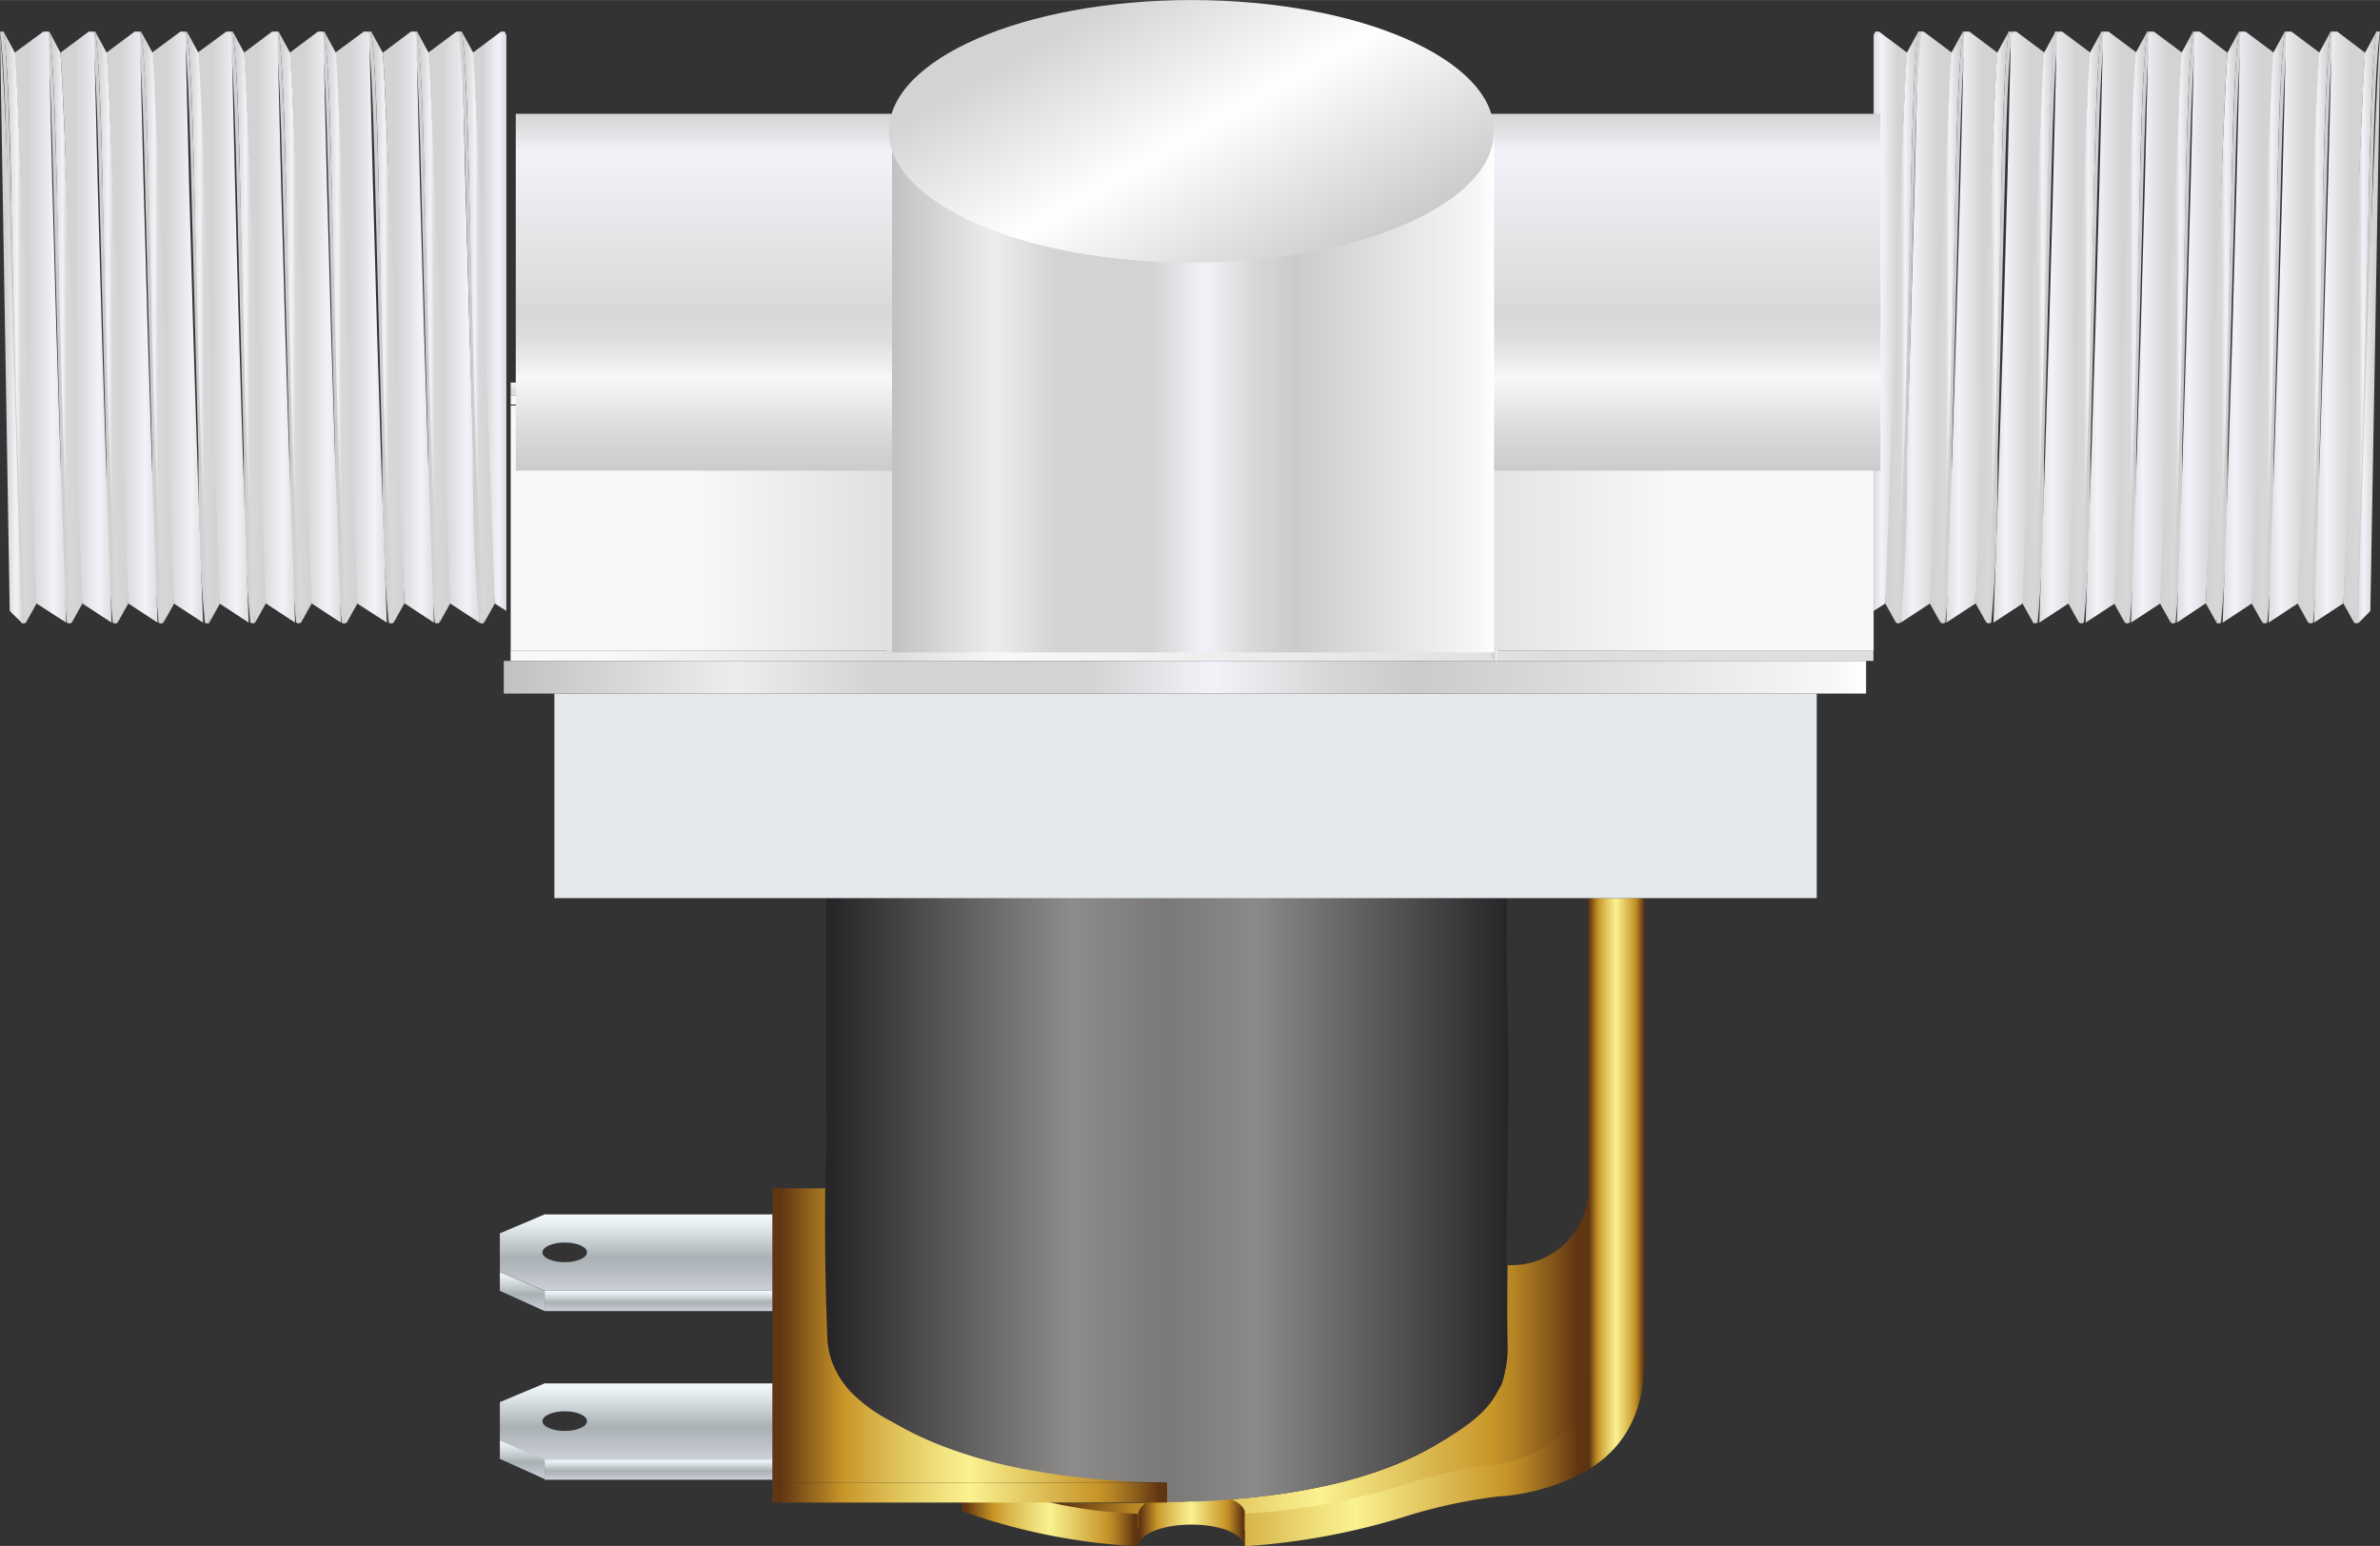 <?xml version="1.0" ?><svg height="50.44mm" viewBox="0 0 220.11 142.97" width="77.65mm" xmlns="http://www.w3.org/2000/svg" xmlns:xlink="http://www.w3.org/1999/xlink">
  <rect x="0" y="0" width="220.11" height="142.97" fill="#333333" stroke="none"/>
  <defs>
    <linearGradient gradientTransform="matrix(1, 0, 0, -1, -50.35, 87.76)" gradientUnits="userSpaceOnUse" id="linear-gradient" x1="132.32" x2="138.14" y1="43.88" y2="43.88">
      <stop offset="0" stop-color="#fff"/>
      <stop offset="0.02" stop-color="#f8f8f8"/>
      <stop offset="0.33" stop-color="#cccbcb"/>
      <stop offset="0.4" stop-color="#d9d8d8"/>
      <stop offset="0.48" stop-color="#f2f2f9"/>
      <stop offset="0.57" stop-color="#d3d3d3"/>
      <stop offset="0.73" stop-color="#d4d4d4"/>
      <stop offset="0.83" stop-color="#ededed"/>
      <stop offset="1" stop-color="#c2c1c1"/>
    </linearGradient>
    <linearGradient gradientTransform="matrix(-1, 0, 0, 1, 220.11, 0)" gradientUnits="userSpaceOnUse" id="linear-gradient-2" x1="137.67" x2="138.14" y1="52.23" y2="52.23">
      <stop offset="0" stop-color="#d3d3d3"/>
      <stop offset="0.21" stop-color="#f8f8f8"/>
      <stop offset="0.43" stop-color="#cccbcb"/>
      <stop offset="0.66" stop-color="#d9d8d8"/>
      <stop offset="0.81" stop-color="#d7d6d6"/>
      <stop offset="0.9" stop-color="#d4d4d4"/>
      <stop offset="1" stop-color="#c2c1c1"/>
    </linearGradient>
    <linearGradient gradientTransform="matrix(1, 0, 0, -1, 0.38, 121.31)" gradientUnits="userSpaceOnUse" id="linear-gradient-3" x1="46.85" x2="172.88" y1="60.66" y2="60.66">
      <stop offset="0.23" stop-color="#dedede"/>
      <stop offset="0.64" stop-color="#f8f8f8"/>
      <stop offset="0.72" stop-color="#ddd"/>
      <stop offset="0.73" stop-color="#dedede"/>
      <stop offset="0.93" stop-color="#f8f8f8"/>
    </linearGradient>
    <linearGradient data-name="Gold 29" gradientTransform="matrix(-1, 0, 0, 1, 220.11, 0)" gradientUnits="userSpaceOnUse" id="Gold_29" x1="73.25" x2="122.82" y1="125.86" y2="125.86">
      <stop offset="0.02" stop-color="#603512"/>
      <stop offset="0.07" stop-color="#86581a"/>
      <stop offset="0.14" stop-color="#b68525"/>
      <stop offset="0.18" stop-color="#c89629"/>
      <stop offset="0.5" stop-color="#faf290"/>
      <stop offset="0.57" stop-color="#f1e27e"/>
      <stop offset="0.72" stop-color="#dab84e"/>
      <stop offset="0.82" stop-color="#c89628"/>
      <stop offset="0.98" stop-color="#603512"/>
    </linearGradient>
    <linearGradient id="Gold_29-2" x1="114.87" x2="131.18" xlink:href="#Gold_29" y1="139.59" y2="139.59"/>
    <linearGradient gradientTransform="matrix(1, 0, 0, -1, -40.79, 247.03)" id="Gold_29-3" x1="112.22" x2="148.68" xlink:href="#Gold_29" y1="123.52" y2="123.52"/>
    <linearGradient id="Gold_29-4" x1="68" x2="73.25" xlink:href="#Gold_29" y1="109.49" y2="109.49"/>
    <linearGradient id="Gold_29-5" x1="73.25" x2="116.37" xlink:href="#Gold_29" y1="135.39" y2="135.39"/>
    <linearGradient id="Gold_29-6" x1="105" x2="114.87" xlink:href="#Gold_29" y1="140.48" y2="140.48"/>
    <linearGradient gradientTransform="matrix(-1, 0, 0, 1, 220.11, 0)" gradientUnits="userSpaceOnUse" id="linear-gradient-4" x1="80.62" x2="143.81" y1="110.89" y2="110.89">
      <stop offset="0" stop-color="#272527"/>
      <stop offset="0.37" stop-color="#8b8a8a"/>
      <stop offset="0.5" stop-color="#7a7978"/>
      <stop offset="0.64" stop-color="#8d8c8a"/>
      <stop offset="0.99" stop-color="#272527"/>
    </linearGradient>
    <linearGradient gradientTransform="matrix(1, 0, 0, -1, -40.74, 276.09)" id="Gold_29-7" x1="112.17" x2="148.68" xlink:href="#Gold_29" y1="138.04" y2="138.04"/>
    <linearGradient data-name="Silver 01" gradientTransform="matrix(1, 0, 0, -1, -98.32, 240.63)" gradientUnits="userSpaceOnUse" id="Silver_01" x1="159.22" x2="159.22" y1="121.25" y2="119.38">
      <stop offset="0" stop-color="#cbd1d6"/>
      <stop offset="0.2" stop-color="#bac0c5"/>
      <stop offset="0.43" stop-color="#aab1b5"/>
      <stop offset="0.52" stop-color="#b7bec2"/>
      <stop offset="0.84" stop-color="#e3eaed"/>
      <stop offset="1" stop-color="#f4fbfe"/>
    </linearGradient>
    <linearGradient gradientTransform="matrix(-1, 0, 0, 1, 220.11, 0)" id="Silver_01-2" x1="171.82" x2="171.82" xlink:href="#Silver_01" y1="121.25" y2="117.63"/>
    <linearGradient gradientTransform="matrix(-1, 0, 0, 1, 220.11, 0)" id="Silver_01-3" x1="171.82" x2="171.82" xlink:href="#Silver_01" y1="136.79" y2="133.17"/>
    <linearGradient gradientTransform="matrix(-1, 0, 0, 1, 220.11, 0)" id="Silver_01-4" x1="161.29" x2="161.29" xlink:href="#Silver_01" y1="119.38" y2="112.31"/>
    <linearGradient gradientTransform="matrix(1, 0, 0, -1, -98.32, 271.83)" id="Silver_01-5" x1="159.22" x2="159.22" xlink:href="#Silver_01" y1="136.85" y2="134.98"/>
    <linearGradient gradientTransform="matrix(-1, 0, 0, 1, 220.11, 0)" id="Silver_01-6" x1="161.29" x2="161.29" xlink:href="#Silver_01" y1="134.98" y2="127.92"/>
    <linearGradient gradientTransform="matrix(1, 0, 0, -1, -0.93, 125.27)" id="linear-gradient-5" x1="47.53" x2="173.52" xlink:href="#linear-gradient" y1="62.64" y2="62.64"/>
    <linearGradient id="linear-gradient-6" x1="81.61" x2="82.26" xlink:href="#linear-gradient-2" y1="52.23" y2="52.23"/>
    <linearGradient gradientTransform="matrix(-1, 0, 0, 1, 220.11, 0)" gradientUnits="userSpaceOnUse" id="linear-gradient-7" x1="152.72" x2="152.72" y1="54.32" y2="13.99">
      <stop offset="0.34" stop-color="#dedede"/>
      <stop offset="0.45" stop-color="#dcdcdc"/>
      <stop offset="0.47" stop-color="#f8f8f8"/>
      <stop offset="0.85" stop-color="#f8f8f8"/>
    </linearGradient>
    <linearGradient gradientTransform="matrix(-1, 0, 0, 1, 220.11, 0)" gradientUnits="userSpaceOnUse" id="linear-gradient-8" x1="132.32" x2="172.88" y1="37" y2="37">
      <stop offset="0" stop-color="#dcdcdc"/>
      <stop offset="0.22" stop-color="#dedede"/>
      <stop offset="0.64" stop-color="#f8f8f8"/>
      <stop offset="0.85" stop-color="#f8f8f8"/>
    </linearGradient>
    <linearGradient gradientTransform="matrix(-1, 0, 0, 1, 220.11, 0)" gradientUnits="userSpaceOnUse" id="linear-gradient-9" x1="131.83" x2="132.33" y1="37.21" y2="37.21">
      <stop offset="0.2" stop-color="#dcdcdc"/>
      <stop offset="0.48" stop-color="#bdbebf"/>
      <stop offset="0.79" stop-color="#dedede"/>
    </linearGradient>
    <linearGradient id="linear-gradient-10" x1="131.82" x2="132.33" xlink:href="#linear-gradient-9" y1="40.47" y2="40.47"/>
    <linearGradient id="linear-gradient-11" x1="126.3" x2="172.88" xlink:href="#linear-gradient-8" y1="48.8" y2="48.8"/>
    <linearGradient gradientTransform="translate(34.93)" id="linear-gradient-12" x1="118.19" x2="118.19" xlink:href="#linear-gradient-7" y1="54.32" y2="13.99"/>
    <linearGradient gradientTransform="translate(34.93)" id="linear-gradient-13" x1="97.79" x2="138.35" xlink:href="#linear-gradient-8" y1="37" y2="37"/>
    <linearGradient gradientTransform="translate(34.93)" id="linear-gradient-14" x1="97.29" x2="97.8" xlink:href="#linear-gradient-9" y1="37.21" y2="37.21"/>
    <linearGradient gradientTransform="translate(34.93)" id="linear-gradient-15" x1="97.29" x2="97.8" xlink:href="#linear-gradient-9" y1="40.47" y2="40.47"/>
    <linearGradient gradientTransform="translate(34.93)" id="linear-gradient-16" x1="87.15" x2="138.35" xlink:href="#linear-gradient-8" y1="48.8" y2="48.8"/>
    <linearGradient gradientTransform="matrix(-1, 0, 0, 1, 220.11, 0)" gradientUnits="userSpaceOnUse" id="linear-gradient-17" x1="89.77" x2="89.77" y1="138.61" y2="138.61">
      <stop offset="0" stop-color="#bec1ae"/>
      <stop offset="0.6" stop-color="#d7d7d4"/>
      <stop offset="0.97" stop-color="#f8f8f8"/>
    </linearGradient>
    <linearGradient id="linear-gradient-18" x1="81.54" x2="81.54" xlink:href="#linear-gradient-17" y1="131.65" y2="131.65"/>
    <linearGradient gradientTransform="matrix(-1, 0, 0, 1, 220.11, 0)" gradientUnits="userSpaceOnUse" id="linear-gradient-19" x1="130.89" x2="135.14" y1="43.95" y2="43.84">
      <stop offset="0.25" stop-color="#dcdcdc"/>
      <stop offset="0.28" stop-color="#bdbebf"/>
      <stop offset="0.32" stop-color="#dedede"/>
    </linearGradient>
    <linearGradient gradientTransform="translate(34.93)" id="linear-gradient-20" x1="96.02" x2="101.24" xlink:href="#linear-gradient-19" y1="43.96" y2="43.82"/>
    <linearGradient gradientTransform="matrix(-1, 0, 0, 1, 220.11, 0)" gradientUnits="userSpaceOnUse" id="linear-gradient-21" x1="165.32" x2="183.83" y1="29.71" y2="29.71">
      <stop offset="0" stop-color="#fff"/>
      <stop offset="0.24" stop-color="#f8f8f8"/>
      <stop offset="0.33" stop-color="#cccbcb"/>
      <stop offset="0.42" stop-color="#d9d8d8"/>
      <stop offset="0.47" stop-color="#f2f2f9"/>
      <stop offset="0.55" stop-color="#d3d3d3"/>
      <stop offset="0.73" stop-color="#d4d4d4"/>
    </linearGradient>
    <linearGradient gradientTransform="matrix(-1, 0, 0, 1, 220.11, 0)" gradientUnits="userSpaceOnUse" id="linear-gradient-22" x1="166.64" x2="184.65" y1="30.25" y2="30.25">
      <stop offset="0" stop-color="#fff"/>
      <stop offset="0.24" stop-color="#f8f8f8"/>
      <stop offset="0.33" stop-color="#cccbcb"/>
      <stop offset="0.51" stop-color="#d9d8d8"/>
      <stop offset="0.53" stop-color="#f2f2f9"/>
      <stop offset="0.58" stop-color="#d3d3d3"/>
      <stop offset="0.73" stop-color="#d4d4d4"/>
    </linearGradient>
    <linearGradient id="linear-gradient-23" x1="163.66" x2="191.85" xlink:href="#linear-gradient-21" y1="30.25" y2="30.25"/>
    <linearGradient gradientTransform="matrix(-1, 0, 0, 1, 220.11, 0)" gradientUnits="userSpaceOnUse" id="linear-gradient-24" x1="169.2" x2="183.48" y1="30.29" y2="30.29">
      <stop offset="0" stop-color="#fff"/>
      <stop offset="0.24" stop-color="#f8f8f8"/>
      <stop offset="0.43" stop-color="#d9d8d8"/>
      <stop offset="0.51" stop-color="#cccbcb"/>
      <stop offset="0.58" stop-color="#d3d3d3"/>
      <stop offset="0.73" stop-color="#d4d4d4"/>
      <stop offset="0.8" stop-color="#f2f2f9"/>
    </linearGradient>
    <linearGradient id="linear-gradient-25" x1="170.76" x2="188.77" xlink:href="#linear-gradient-22" y1="30.25" y2="30.25"/>
    <linearGradient id="linear-gradient-26" x1="173.33" x2="187.61" xlink:href="#linear-gradient-24" y1="30.29" y2="30.29"/>
    <linearGradient id="linear-gradient-27" x1="167.9" x2="196.09" xlink:href="#linear-gradient-21" y1="30.25" y2="30.25"/>
    <linearGradient id="linear-gradient-28" x1="175" x2="193.01" xlink:href="#linear-gradient-22" y1="30.25" y2="30.25"/>
    <linearGradient id="linear-gradient-29" x1="177.56" x2="191.85" xlink:href="#linear-gradient-24" y1="30.29" y2="30.29"/>
    <linearGradient id="linear-gradient-30" x1="172.23" x2="200.42" xlink:href="#linear-gradient-21" y1="30.25" y2="30.25"/>
    <linearGradient id="linear-gradient-31" x1="179.34" x2="197.34" xlink:href="#linear-gradient-22" y1="30.25" y2="30.25"/>
    <linearGradient id="linear-gradient-32" x1="181.9" x2="196.18" xlink:href="#linear-gradient-24" y1="30.29" y2="30.29"/>
    <linearGradient id="linear-gradient-33" x1="176.47" x2="204.66" xlink:href="#linear-gradient-21" y1="30.25" y2="30.25"/>
    <linearGradient id="linear-gradient-34" x1="183.58" x2="201.58" xlink:href="#linear-gradient-22" y1="30.25" y2="30.25"/>
    <linearGradient id="linear-gradient-35" x1="186.14" x2="200.42" xlink:href="#linear-gradient-24" y1="30.29" y2="30.29"/>
    <linearGradient id="linear-gradient-36" x1="180.71" x2="208.9" xlink:href="#linear-gradient-21" y1="30.25" y2="30.25"/>
    <linearGradient id="linear-gradient-37" x1="187.82" x2="205.82" xlink:href="#linear-gradient-22" y1="30.25" y2="30.25"/>
    <linearGradient id="linear-gradient-38" x1="190.38" x2="204.66" xlink:href="#linear-gradient-24" y1="30.29" y2="30.29"/>
    <linearGradient id="linear-gradient-39" x1="184.95" x2="213.14" xlink:href="#linear-gradient-21" y1="30.25" y2="30.25"/>
    <linearGradient id="linear-gradient-40" x1="192.06" x2="210.06" xlink:href="#linear-gradient-22" y1="30.25" y2="30.25"/>
    <linearGradient id="linear-gradient-41" x1="194.62" x2="208.9" xlink:href="#linear-gradient-24" y1="30.29" y2="30.29"/>
    <linearGradient id="linear-gradient-42" x1="189.19" x2="217.38" xlink:href="#linear-gradient-21" y1="30.25" y2="30.25"/>
    <linearGradient id="linear-gradient-43" x1="196.3" x2="214.3" xlink:href="#linear-gradient-22" y1="30.25" y2="30.25"/>
    <linearGradient id="linear-gradient-44" x1="198.86" x2="213.14" xlink:href="#linear-gradient-24" y1="30.29" y2="30.29"/>
    <linearGradient id="linear-gradient-45" x1="193.43" x2="221.62" xlink:href="#linear-gradient-21" y1="30.25" y2="30.25"/>
    <linearGradient id="linear-gradient-46" x1="200.54" x2="218.54" xlink:href="#linear-gradient-22" y1="30.25" y2="30.25"/>
    <linearGradient id="linear-gradient-47" x1="203.1" x2="217.38" xlink:href="#linear-gradient-24" y1="30.29" y2="30.29"/>
    <linearGradient id="linear-gradient-48" x1="197.67" x2="225.86" xlink:href="#linear-gradient-21" y1="30.25" y2="30.25"/>
    <linearGradient id="linear-gradient-49" x1="204.78" x2="222.78" xlink:href="#linear-gradient-22" y1="30.25" y2="30.25"/>
    <linearGradient id="linear-gradient-50" x1="207.34" x2="221.62" xlink:href="#linear-gradient-24" y1="30.29" y2="30.29"/>
    <linearGradient id="linear-gradient-51" x1="201.91" x2="230.1" xlink:href="#linear-gradient-21" y1="30.25" y2="30.25"/>
    <linearGradient id="linear-gradient-52" x1="209.01" x2="227.02" xlink:href="#linear-gradient-22" y1="30.25" y2="30.25"/>
    <linearGradient id="linear-gradient-53" x1="211.58" x2="225.86" xlink:href="#linear-gradient-24" y1="30.29" y2="30.29"/>
    <linearGradient id="linear-gradient-54" x1="213.13" x2="224.81" xlink:href="#linear-gradient-21" y1="30.25" y2="30.25"/>
    <linearGradient gradientTransform="translate(173.28)" id="linear-gradient-55" x1="-7.96" x2="10.55" xlink:href="#linear-gradient-21" y1="29.71" y2="29.71"/>
    <linearGradient gradientTransform="translate(173.28)" id="linear-gradient-56" x1="-6.64" x2="11.37" xlink:href="#linear-gradient-22" y1="30.25" y2="30.25"/>
    <linearGradient gradientTransform="translate(173.28)" id="linear-gradient-57" x1="-9.62" x2="18.57" xlink:href="#linear-gradient-21" y1="30.25" y2="30.25"/>
    <linearGradient gradientTransform="translate(173.28)" id="linear-gradient-58" x1="-4.08" x2="10.2" xlink:href="#linear-gradient-24" y1="30.29" y2="30.29"/>
    <linearGradient gradientTransform="translate(173.28)" id="linear-gradient-59" x1="-2.52" x2="15.49" xlink:href="#linear-gradient-22" y1="30.25" y2="30.25"/>
    <linearGradient gradientTransform="translate(173.28)" id="linear-gradient-60" x1="0.05" x2="14.33" xlink:href="#linear-gradient-24" y1="30.29" y2="30.29"/>
    <linearGradient gradientTransform="translate(173.28)" id="linear-gradient-61" x1="-5.38" x2="22.81" xlink:href="#linear-gradient-21" y1="30.25" y2="30.25"/>
    <linearGradient gradientTransform="translate(173.28)" id="linear-gradient-62" x1="1.72" x2="19.73" xlink:href="#linear-gradient-22" y1="30.25" y2="30.25"/>
    <linearGradient gradientTransform="translate(173.28)" id="linear-gradient-63" x1="4.28" x2="18.57" xlink:href="#linear-gradient-24" y1="30.29" y2="30.29"/>
    <linearGradient gradientTransform="translate(173.28)" id="linear-gradient-64" x1="-1.05" x2="27.14" xlink:href="#linear-gradient-21" y1="30.25" y2="30.25"/>
    <linearGradient gradientTransform="translate(173.28)" id="linear-gradient-65" x1="6.06" x2="24.06" xlink:href="#linear-gradient-22" y1="30.25" y2="30.25"/>
    <linearGradient gradientTransform="translate(173.28)" id="linear-gradient-66" x1="8.62" x2="22.9" xlink:href="#linear-gradient-24" y1="30.29" y2="30.29"/>
    <linearGradient gradientTransform="translate(173.28)" id="linear-gradient-67" x1="3.19" x2="31.38" xlink:href="#linear-gradient-21" y1="30.25" y2="30.25"/>
    <linearGradient gradientTransform="translate(173.28)" id="linear-gradient-68" x1="10.3" x2="28.3" xlink:href="#linear-gradient-22" y1="30.25" y2="30.25"/>
    <linearGradient gradientTransform="translate(173.28)" id="linear-gradient-69" x1="12.86" x2="27.14" xlink:href="#linear-gradient-24" y1="30.29" y2="30.29"/>
    <linearGradient gradientTransform="translate(173.28)" id="linear-gradient-70" x1="7.43" x2="35.62" xlink:href="#linear-gradient-21" y1="30.25" y2="30.25"/>
    <linearGradient gradientTransform="translate(173.28)" id="linear-gradient-71" x1="14.54" x2="32.54" xlink:href="#linear-gradient-22" y1="30.25" y2="30.25"/>
    <linearGradient gradientTransform="translate(173.28)" id="linear-gradient-72" x1="17.1" x2="31.38" xlink:href="#linear-gradient-24" y1="30.29" y2="30.29"/>
    <linearGradient gradientTransform="translate(173.28)" id="linear-gradient-73" x1="11.67" x2="39.86" xlink:href="#linear-gradient-21" y1="30.25" y2="30.25"/>
    <linearGradient gradientTransform="translate(173.28)" id="linear-gradient-74" x1="18.78" x2="36.78" xlink:href="#linear-gradient-22" y1="30.25" y2="30.25"/>
    <linearGradient gradientTransform="translate(173.28)" id="linear-gradient-75" x1="21.34" x2="35.62" xlink:href="#linear-gradient-24" y1="30.29" y2="30.29"/>
    <linearGradient gradientTransform="translate(173.28)" id="linear-gradient-76" x1="15.91" x2="44.1" xlink:href="#linear-gradient-21" y1="30.25" y2="30.25"/>
    <linearGradient gradientTransform="translate(173.28)" id="linear-gradient-77" x1="23.02" x2="41.02" xlink:href="#linear-gradient-22" y1="30.25" y2="30.25"/>
    <linearGradient gradientTransform="translate(173.28)" id="linear-gradient-78" x1="25.58" x2="39.86" xlink:href="#linear-gradient-24" y1="30.29" y2="30.29"/>
    <linearGradient gradientTransform="translate(173.28)" id="linear-gradient-79" x1="20.15" x2="48.34" xlink:href="#linear-gradient-21" y1="30.25" y2="30.25"/>
    <linearGradient gradientTransform="translate(173.28)" id="linear-gradient-80" x1="27.26" x2="45.26" xlink:href="#linear-gradient-22" y1="30.25" y2="30.25"/>
    <linearGradient gradientTransform="translate(173.28)" id="linear-gradient-81" x1="29.82" x2="44.1" xlink:href="#linear-gradient-24" y1="30.29" y2="30.29"/>
    <linearGradient gradientTransform="translate(173.28)" id="linear-gradient-82" x1="24.39" x2="52.58" xlink:href="#linear-gradient-21" y1="30.25" y2="30.25"/>
    <linearGradient gradientTransform="translate(173.28)" id="linear-gradient-83" x1="31.49" x2="49.5" xlink:href="#linear-gradient-22" y1="30.25" y2="30.25"/>
    <linearGradient gradientTransform="translate(173.28)" id="linear-gradient-84" x1="34.06" x2="48.34" xlink:href="#linear-gradient-24" y1="30.29" y2="30.29"/>
    <linearGradient gradientTransform="translate(173.28)" id="linear-gradient-85" x1="28.63" x2="56.82" xlink:href="#linear-gradient-21" y1="30.25" y2="30.25"/>
    <linearGradient gradientTransform="translate(173.28)" id="linear-gradient-86" x1="35.73" x2="53.74" xlink:href="#linear-gradient-22" y1="30.25" y2="30.25"/>
    <linearGradient gradientTransform="translate(173.28)" id="linear-gradient-87" x1="38.3" x2="52.58" xlink:href="#linear-gradient-24" y1="30.29" y2="30.29"/>
    <linearGradient gradientTransform="translate(173.28)" id="linear-gradient-88" x1="39.77" x2="51.59" xlink:href="#linear-gradient-21" y1="30.25" y2="30.25"/>
    <linearGradient gradientTransform="matrix(1, 0, 0, -1, 1.5, 54.05)" gradientUnits="userSpaceOnUse" id="linear-gradient-89" x1="109.31" x2="109.31" y1="43.53" y2="10.52">
      <stop offset="0" stop-color="#cccbcb"/>
      <stop offset="0.11" stop-color="#dbdada"/>
      <stop offset="0.26" stop-color="#f8f8f8"/>
      <stop offset="0.29" stop-color="#efefef"/>
      <stop offset="0.37" stop-color="#dfdede"/>
      <stop offset="0.43" stop-color="#d9d8d8"/>
      <stop offset="0.46" stop-color="#d9d8d8"/>
      <stop offset="0.46" stop-color="#dbdada"/>
      <stop offset="0.49" stop-color="#dcdcdc"/>
      <stop offset="0.89" stop-color="#f2f2f9"/>
      <stop offset="1" stop-color="#d4d4d4"/>
    </linearGradient>
    <linearGradient gradientTransform="matrix(-1, 0, 0, 1, 220.11, 0)" id="linear-gradient-90" x1="81.94" x2="137.61" xlink:href="#linear-gradient" y1="36.24" y2="36.24"/>
    <linearGradient gradientTransform="matrix(-1, 0, 0, 1, 220.11, 0)" gradientUnits="userSpaceOnUse" id="linear-gradient-91" x1="101.17" x2="118.67" y1="27.3" y2="-3.02">
      <stop offset="0" stop-color="#cccbcb"/>
      <stop offset="0.49" stop-color="#fff"/>
      <stop offset="0.9" stop-color="#d4d4d4"/>
      <stop offset="1" stop-color="#d3d3d3"/>
      <stop offset="1" stop-color="#c2c1c1"/>
    </linearGradient>
  </defs>
  <title>12V Solenoid Valve</title>
  <g data-name="Layer 2" id="Layer_2">
    <rect height="0.99" style="fill: url(#linear-gradient)" transform="translate(169.76 87.76) rotate(-180)" width="5.81" x="81.98" y="43.39"/>
    <path d="M82,61.13V43.33l.46,1.11,0,15.87C82.53,60.64,82.34,60.9,82,61.13Z" style="fill: url(#linear-gradient-2)"/>
    <rect height="0.94" style="fill: url(#linear-gradient-3)" transform="translate(220.49 121.31) rotate(-180)" width="126.04" x="47.23" y="60.19"/>
    <path d="M113.89,138.65c11.17-.84,20.32-4,24.66-10.11l.06-.07v0c1-1.11.73-5.5.82-11.28V117a7.22,7.22,0,0,0,5-1.7,7.32,7.32,0,0,0,2.47-5.41v18.66l-1.81,6.63-28.88,6.63-6-1.77-6.75,1.77L97.29,139C103.66,139.05,109.64,139.05,113.89,138.65Z" style="fill: url(#Gold_29)"/>
    <path d="M105.24,140v2.92s0,.05,0,.08a56.79,56.79,0,0,1-16.28-3.25v-3.5A44,44,0,0,0,105.24,140Z" style="fill: url(#Gold_29-2)"/>
    <rect height="27.22" style="fill: url(#Gold_29-3)" transform="translate(179.33 247.03) rotate(-180)" width="36.47" x="71.43" y="109.91"/>
    <path d="M146.87,126.69V83.06h5.23v41.58c.23,5.39-1.57,9.08-5.2,11.26l0,0v-9.24Z" style="fill: url(#Gold_29-4)"/>
    <path d="M115.21,140a62.47,62.47,0,0,0,15.13-2.84h0a42.9,42.9,0,0,1,8.21-1.75c4.82-1,7.7-3.41,8.31-7.56v8.11a19.8,19.8,0,0,1-8.41,2.45,48.14,48.14,0,0,0-8.11,1.72h0A63.73,63.73,0,0,1,115.12,143v-3.24A1.19,1.19,0,0,1,115.21,140Z" style="fill: url(#Gold_29-5)"/>
    <path d="M115.12,139.73V143c-.65-2.72-9.26-2.59-9.87-.08V140C105.76,137.37,114.17,137.38,115.12,139.73Z" style="fill: url(#Gold_29-6)"/>
    <path d="M135.68,69.31h-3.2C133.67,68.39,134.74,68.39,135.68,69.31Z" style="fill: none"/>
    <path d="M139.43,93.69c.25,10.21-.32,20.44,0,30.65a9,9,0,0,1-.82,4.13c-.71,1.49-1.88,2.79-4.83,4.57a36.87,36.87,0,0,1-10.09,4.13c-2.31.53-4.3.87-5.86,1.08,0,0-2.81.39-6.34.58-1.26.07-1.44,0-2.12.09-.3,0-.61,0-.91,0s-.68,0-.76-.12,0-.1,0-.24a3.18,3.18,0,0,0,0-.62,2,2,0,0,1,.17-.85A69.68,69.68,0,0,1,95.49,136a43.7,43.7,0,0,1-8.72-2.42,32.06,32.06,0,0,1-4.25-2.08,15,15,0,0,1-3.66-2.59,8.2,8.2,0,0,1-2-3.22,7.64,7.64,0,0,1-.35-2.06c-.39-9.86-.12-16.65-.12-16.65.07-1.74,0,0,0-13.42,0-4.14,0-7.77,0-10.75l63,.25C139.32,87.67,139.37,91.37,139.43,93.69Z" style="fill: url(#linear-gradient-4)"/>
    <path d="M126.22,80.48a40.73,40.73,0,0,0-6.65-11.17h12.91C130.62,70.75,128.49,74.45,126.22,80.48Z" style="fill: none"/>
    <rect height="1.84" style="fill: url(#Gold_29-7)" transform="translate(179.37 276.09) rotate(-180)" width="36.51" x="71.43" y="137.13"/>
    <rect height="1.87" style="fill: url(#Silver_01)" transform="translate(121.8 240.63) rotate(-180)" width="21.06" x="50.37" y="119.38"/>
    <polygon points="46.23 117.63 46.23 119.38 50.37 121.25 50.37 119.38 46.23 117.63" style="fill: url(#Silver_01-2)"/>
    <polygon points="46.23 133.17 46.23 134.92 50.37 136.79 50.37 134.92 46.23 133.17" style="fill: url(#Silver_01-3)"/>
    <path d="M46.23,114.06v3.56l4.14,1.75H71.43v-7.06H50.37Zm3.94,1.76c0-.5.92-.91,2.06-.91s2.06.41,2.06.91-.92.91-2.06.91S50.16,116.33,50.16,115.82Z" style="fill: url(#Silver_01-4)"/>
    <rect height="1.88" style="fill: url(#Silver_01-5)" transform="translate(121.8 271.83) rotate(-180)" width="21.06" x="50.37" y="134.98"/>
    <path d="M46.23,129.67v3.56L50.37,135H71.43v-7.06H50.37Zm3.94,1.76c0-.5.92-.91,2.06-.91s2.06.41,2.06.91-.92.91-2.06.91S50.16,131.93,50.16,131.42Z" style="fill: url(#Silver_01-6)"/>
    <rect height="18.92" style="fill: #e4e8eb" transform="translate(219.28 147.21) rotate(-180)" width="116.75" x="51.26" y="64.15"/>
    <rect height="3.02" style="fill: url(#linear-gradient-5)" transform="translate(219.18 125.27) rotate(-180)" width="125.99" x="46.6" y="61.13"/>
    <path d="M136.64,44.31l.72-.37.58.46,0,0a1,1,0,0,1-.66.66h0A1,1,0,0,0,136.64,44.31Z" style="fill: none"/>
    <path d="M138.51,61.13V43.33l-.64,1.18V60.19a.92.92,0,0,0,0,.32c0,.24.22.57.5.62A.42.42,0,0,0,138.51,61.13Z" style="fill: url(#linear-gradient-6)"/>
    <path d="M47.23,36.59V35.38H85.08l2.23,1.11.24.11H47.23Z" style="fill: url(#linear-gradient-7)"/>
    <polygon points="87.77 43.5 82.02 43.5 82.02 60.19 47.23 60.19 47.23 37.5 87.77 37.5 87.77 43.5" style="fill: none"/>
    <rect height="0.91" style="fill: none" x="47.23" y="36.59"/>
    <path d="M87.44,36.59h.12c.18.09.25.19.22.29v.53H47.23v-.82Z" style="fill: url(#linear-gradient-8)"/>
    <path d="M87.78,37.41v-.5c.16,0,.34.3.51.58L88,37.41Z" style="fill: url(#linear-gradient-9)"/>
    <polygon points="88.03 37.41 88.29 37.49 88.29 37.5 88.29 43.53 88.03 43.45 87.78 43.45 87.78 37.41 88.03 37.41" style="fill: url(#linear-gradient-10)"/>
    <polygon points="93.81 37.41 47.23 37.5 47.23 60.19 87.2 60.19 87.16 43.39 93.81 43.39 93.81 37.41" style="fill: url(#linear-gradient-11)"/>
    <path d="M173.28,36.59V35.38H135.43l-2.23,1.11-.24.11h40.32Z" style="fill: url(#linear-gradient-12)"/>
    <polygon points="132.74 43.5 138.49 43.5 138.49 60.19 173.28 60.19 173.28 37.5 132.74 37.5 132.74 43.5" style="fill: none"/>
    <rect height="0.91" style="fill: none" x="173.28" y="36.59"/>
    <path d="M133.07,36.59h-.12c-.18.09-.25.19-.22.29v.53h40.55v-.82Z" style="fill: url(#linear-gradient-13)"/>
    <path d="M132.73,37.41v-.5c-.16,0-.34.3-.51.58l.25-.08Z" style="fill: url(#linear-gradient-14)"/>
    <polygon points="132.47 37.41 132.22 37.49 132.22 37.5 132.22 43.53 132.47 43.45 132.73 43.45 132.73 37.41 132.47 37.41" style="fill: url(#linear-gradient-15)"/>
    <path d="M137.49,44a3.77,3.77,0,0,1,.58.48l.46-1.05C138.19,43.58,137.84,43.77,137.49,44Z" style="fill: none"/>
    <polygon points="122.08 37.41 173.28 37.5 173.28 60.19 129.35 60.19 129.4 43.39 122.08 43.39 122.08 37.41" style="fill: url(#linear-gradient-16)"/>
    <line style="fill: url(#linear-gradient-17)" x1="130.35" x2="130.35" y1="137.13" y2="140.09"/>
    <line style="fill: url(#linear-gradient-18)" x1="138.58" x2="138.58" y1="127.92" y2="135.39"/>
    <path d="M82.5,60.66c16.89,7.09,38.23,7.26,55.44,0V44.44" style="fill: none"/>
    <path d="M88.29,43.53v0a.88.88,0,0,1-.19.52,1,1,0,0,1-.31.28v-.92H88Z" style="fill: url(#linear-gradient-19)"/>
    <path d="M132.22,43.51h-.11s0,0,0,.06,0,0,0,.09a1.22,1.22,0,0,0,.06.19.87.87,0,0,0,.17.28.79.79,0,0,0,.38.22v-.92h-.26Z" style="fill: url(#linear-gradient-20)"/>
    <path d="M46.33,2.92h.35l.15.33V56.5l-1.1-.71c-1-19.38-1.38-42.39-2-50.92Z" style="fill: url(#linear-gradient-21)"/>
    <path d="M42.71,2.92c.49,3.78.63,11.51.77,19.25.28,14.26.52,29,1.29,35.42l1-1.79c-.74-20.1-1.58-45.33-2-50.92Z" style="fill: url(#linear-gradient-22)"/>
    <path d="M42.21,2.92h.35l.15.33q.62,27.41,1.63,54.33L41.6,55.79c-1-19.38-1.38-42.39-2-50.92Z" style="fill: url(#linear-gradient-23)"/>
    <path d="M44.77,57.58C43.4,35.89,43.62,9.41,42.71,2.92h-.33c.43,3,.58,9.78.75,16.33l.6,22.85c0,5.68.15,11,.6,15.48a.37.37,0,0,0,.44,0" style="fill: url(#linear-gradient-24)"/>
    <path d="M38.58,2.92c.49,3.78.63,11.51.77,19.25.28,14.26.52,29,1.29,35.42l1-1.79c-.74-20.1-1.58-45.33-2-50.92Z" style="fill: url(#linear-gradient-25)"/>
    <path d="M40.65,57.58c-1.37-21.7-1.15-48.17-2.06-54.67h-.33c.43,3,.58,9.78.75,16.33l.6,22.85c0,5.68.15,11,.6,15.48a.37.37,0,0,0,.44,0" style="fill: url(#linear-gradient-26)"/>
    <path d="M38,2.92h.35l.15.33q.62,27.41,1.63,54.33l-2.73-1.79c-1-19.38-1.38-42.39-2-50.92Z" style="fill: url(#linear-gradient-27)"/>
    <path d="M34.34,2.92c.49,3.78.63,11.51.77,19.25.28,14.26.52,29,1.29,35.42l1-1.79c-.74-20.1-1.58-45.33-2-50.92Z" style="fill: url(#linear-gradient-28)"/>
    <path d="M36.41,57.58C35,35.89,35.25,9.41,34.34,2.92H34c.43,3,.58,9.78.75,16.33l.6,22.85c0,5.68.15,11,.6,15.48a.37.37,0,0,0,.44,0" style="fill: url(#linear-gradient-29)"/>
    <path d="M33.64,2.92H34l.15.33q.62,27.41,1.63,54.33L33,55.79C32,36.41,31.65,13.4,31,4.87Z" style="fill: url(#linear-gradient-30)"/>
    <path d="M30,2.92c.49,3.78.63,11.51.77,19.25.28,14.26.52,29,1.29,35.42l1-1.79c-.74-20.1-1.58-45.33-2-50.92Z" style="fill: url(#linear-gradient-31)"/>
    <path d="M32.07,57.58C30.7,35.89,30.92,9.41,30,2.92h-.33c.43,3,.58,9.78.75,16.33L31,42.1c0,5.68.15,11,.6,15.48a.37.37,0,0,0,.44,0" style="fill: url(#linear-gradient-32)"/>
    <path d="M29.4,2.92h.35l.15.33q.62,27.41,1.63,54.33l-2.73-1.79c-1-19.38-1.38-42.39-2-50.92Z" style="fill: url(#linear-gradient-33)"/>
    <path d="M25.77,2.92c.49,3.78.63,11.51.77,19.25.28,14.26.52,29,1.29,35.42l1-1.79c-.74-20.1-1.58-45.33-2-50.92Z" style="fill: url(#linear-gradient-34)"/>
    <path d="M27.83,57.58c-1.37-21.7-1.15-48.17-2.06-54.67h-.33c.43,3,.58,9.78.75,16.33l.6,22.85c0,5.68.15,11,.6,15.48a.37.37,0,0,0,.44,0" style="fill: url(#linear-gradient-35)"/>
    <path d="M25.16,2.92h.35l.15.33q.62,27.41,1.63,54.33l-2.73-1.79c-1-19.38-1.38-42.39-2-50.92Z" style="fill: url(#linear-gradient-36)"/>
    <path d="M21.53,2.92c.49,3.78.63,11.51.77,19.25.28,14.26.52,29,1.29,35.42l1-1.79c-.74-20.1-1.58-45.33-2-50.92Z" style="fill: url(#linear-gradient-37)"/>
    <path d="M23.59,57.58c-1.37-21.7-1.15-48.17-2.06-54.67H21.2c.43,3,.58,9.78.75,16.33l.6,22.85c0,5.68.15,11,.6,15.48a.37.37,0,0,0,.44,0" style="fill: url(#linear-gradient-38)"/>
    <path d="M20.92,2.92h.35l.15.33Q22,30.66,23,57.58l-2.73-1.79c-1-19.38-1.38-42.39-2-50.92Z" style="fill: url(#linear-gradient-39)"/>
    <path d="M17.29,2.92c.49,3.78.63,11.51.77,19.25.28,14.26.52,29,1.29,35.42l1-1.79c-.74-20.1-1.58-45.33-2-50.92Z" style="fill: url(#linear-gradient-40)"/>
    <path d="M19.35,57.58C18,35.89,18.2,9.41,17.29,2.92H17c.43,3,.58,9.78.75,16.33l.6,22.85c0,5.68.15,11,.6,15.48a.37.37,0,0,0,.44,0" style="fill: url(#linear-gradient-41)"/>
    <path d="M16.68,2.92H17l.15.33q.62,27.41,1.63,54.33l-2.73-1.79c-1-19.38-1.38-42.39-2-50.92Z" style="fill: url(#linear-gradient-42)"/>
    <path d="M13.05,2.92c.49,3.78.63,11.51.77,19.25.28,14.26.52,29,1.29,35.42l1-1.79c-.74-20.1-1.58-45.33-2-50.92Z" style="fill: url(#linear-gradient-43)"/>
    <path d="M15.11,57.58C13.74,35.89,14,9.41,13.05,2.92h-.33c.43,3,.58,9.78.75,16.33l.6,22.85c0,5.68.15,11,.6,15.48a.37.37,0,0,0,.44,0" style="fill: url(#linear-gradient-44)"/>
    <path d="M12.44,2.92h.35l.15.33q.62,27.41,1.63,54.33l-2.73-1.79c-1-19.38-1.38-42.39-2-50.92Z" style="fill: url(#linear-gradient-45)"/>
    <path d="M8.81,2.92c.49,3.78.63,11.51.77,19.25.28,14.26.52,29,1.29,35.42l1-1.79c-.74-20.1-1.58-45.33-2-50.92Z" style="fill: url(#linear-gradient-46)"/>
    <path d="M10.88,57.58C9.5,35.89,9.72,9.41,8.81,2.92H8.48c.43,3,.58,9.78.75,16.33l.6,22.85c0,5.68.15,11,.6,15.48a.37.37,0,0,0,.44,0" style="fill: url(#linear-gradient-47)"/>
    <path d="M8.2,2.92h.35l.15.33q.62,27.41,1.62,54.33L7.59,55.79c-1-19.38-1.38-42.39-2-50.92Z" style="fill: url(#linear-gradient-48)"/>
    <path d="M4.57,2.92c.49,3.78.63,11.51.77,19.25.28,14.26.52,29,1.29,35.42l1-1.79C6.86,35.69,6,10.46,5.59,4.87Z" style="fill: url(#linear-gradient-49)"/>
    <path d="M6.64,57.58C5.26,35.89,5.48,9.41,4.57,2.92H4.24c.43,3,.58,9.78.75,16.33l.6,22.85c0,5.68.15,11,.6,15.48a.37.37,0,0,0,.44,0" style="fill: url(#linear-gradient-50)"/>
    <path d="M4,2.92h.35l.15.33q.62,27.41,1.62,54.33L3.35,55.79C2.34,36.41,2,13.4,1.35,4.87Z" style="fill: url(#linear-gradient-51)"/>
    <path d="M.33,2.92C.82,6.7,1,14.43,1.1,22.17c.28,14.26.52,29,1.29,35.42l1-1.79c-.74-20.1-1.58-45.33-2-50.92Z" style="fill: url(#linear-gradient-52)"/>
    <path d="M2.4,57.58C1,35.89,1.24,9.41.33,2.92H0C.43,6,.58,12.7.75,19.25l.6,22.85c0,5.68.15,11,.6,15.48a.37.37,0,0,0,.44,0" style="fill: url(#linear-gradient-53)"/>
    <path d="M.9,56.5,2,57.58C1.34,35.69.75,11,0,2.92Z" style="fill: url(#linear-gradient-54)"/>
    <path d="M173.78,2.92h-.35l-.15.33V56.5l1.1-.71c1-19.38,1.38-42.39,2-50.92Z" style="fill: url(#linear-gradient-55)"/>
    <path d="M177.41,2.92c-.49,3.78-.63,11.51-.77,19.25-.28,14.26-.52,29-1.29,35.42l-1-1.79c.74-20.1,1.58-45.33,2-50.92Z" style="fill: url(#linear-gradient-56)"/>
    <path d="M177.91,2.92h-.35l-.15.33q-.62,27.41-1.62,54.33l2.73-1.79c1-19.38,1.38-42.39,2-50.92Z" style="fill: url(#linear-gradient-57)"/>
    <path d="M175.34,57.58c1.37-21.7,1.15-48.17,2.06-54.67h.33c-.43,3-.58,9.78-.75,16.33l-.6,22.85c0,5.68-.15,11-.6,15.48a.37.37,0,0,1-.44,0" style="fill: url(#linear-gradient-58)"/>
    <path d="M181.53,2.92c-.49,3.78-.63,11.51-.77,19.25-.28,14.26-.52,29-1.29,35.42l-1-1.79c.74-20.1,1.58-45.33,2-50.92Z" style="fill: url(#linear-gradient-59)"/>
    <path d="M179.47,57.58c1.37-21.7,1.15-48.17,2.06-54.67h.33c-.43,3-.58,9.78-.75,16.33l-.6,22.85c0,5.68-.15,11-.6,15.48a.37.37,0,0,1-.44,0" style="fill: url(#linear-gradient-60)"/>
    <path d="M182.14,2.92h-.35l-.15.33Q181,30.66,180,57.58l2.73-1.79c1-19.38,1.38-42.39,2-50.92Z" style="fill: url(#linear-gradient-61)"/>
    <path d="M185.77,2.92c-.49,3.78-.63,11.51-.77,19.25-.28,14.26-.52,29-1.29,35.42l-1-1.79c.74-20.1,1.58-45.33,2-50.92Z" style="fill: url(#linear-gradient-62)"/>
    <path d="M183.71,57.58c1.37-21.7,1.15-48.17,2.06-54.67h.33c-.43,3-.58,9.78-.75,16.33l-.6,22.85c0,5.68-.15,11-.6,15.48a.37.37,0,0,1-.44,0" style="fill: url(#linear-gradient-63)"/>
    <path d="M186.48,2.92h-.35l-.15.33q-.62,27.41-1.62,54.33l2.73-1.79c1-19.38,1.38-42.39,2-50.92Z" style="fill: url(#linear-gradient-64)"/>
    <path d="M190.1,2.92c-.49,3.78-.63,11.51-.77,19.25-.28,14.26-.52,29-1.29,35.42l-1-1.79c.74-20.1,1.58-45.33,2-50.92Z" style="fill: url(#linear-gradient-65)"/>
    <path d="M188,57.58c1.37-21.7,1.15-48.17,2.06-54.67h.33c-.43,3-.58,9.78-.75,16.33l-.6,22.85c0,5.68-.15,11-.6,15.48a.37.37,0,0,1-.44,0" style="fill: url(#linear-gradient-66)"/>
    <path d="M190.72,2.92h-.35l-.15.33q-.62,27.41-1.62,54.33l2.73-1.79c1-19.38,1.38-42.39,2-50.92Z" style="fill: url(#linear-gradient-67)"/>
    <path d="M194.34,2.92c-.49,3.78-.63,11.51-.77,19.25-.28,14.26-.52,29-1.29,35.42l-1-1.79c.74-20.1,1.58-45.33,2-50.92Z" style="fill: url(#linear-gradient-68)"/>
    <path d="M192.28,57.58c1.37-21.7,1.15-48.17,2.06-54.67h.33c-.43,3-.58,9.78-.75,16.33l-.6,22.85c0,5.68-.15,11-.6,15.48a.37.37,0,0,1-.44,0" style="fill: url(#linear-gradient-69)"/>
    <path d="M195,2.92h-.35l-.15.33q-.62,27.41-1.62,54.33l2.73-1.79c1-19.38,1.38-42.39,2-50.92Z" style="fill: url(#linear-gradient-70)"/>
    <path d="M198.58,2.92c-.49,3.78-.63,11.51-.77,19.25-.28,14.26-.52,29-1.29,35.42l-1-1.79c.74-20.1,1.58-45.33,2-50.92Z" style="fill: url(#linear-gradient-71)"/>
    <path d="M196.52,57.58c1.37-21.7,1.15-48.17,2.06-54.67h.33c-.43,3-.58,9.78-.75,16.33l-.6,22.85c0,5.68-.15,11-.6,15.48a.37.37,0,0,1-.44,0" style="fill: url(#linear-gradient-72)"/>
    <path d="M199.2,2.92h-.35l-.15.33q-.62,27.41-1.62,54.33l2.73-1.79c1-19.38,1.38-42.39,2-50.92Z" style="fill: url(#linear-gradient-73)"/>
    <path d="M202.82,2.92c-.49,3.78-.63,11.51-.77,19.25-.28,14.26-.52,29-1.29,35.42l-1-1.79c.74-20.1,1.58-45.33,2-50.92Z" style="fill: url(#linear-gradient-74)"/>
    <path d="M200.76,57.58c1.37-21.7,1.15-48.17,2.06-54.67h.33c-.43,3-.58,9.78-.75,16.33l-.6,22.85c0,5.68-.15,11-.6,15.48a.37.37,0,0,1-.44,0" style="fill: url(#linear-gradient-75)"/>
    <path d="M203.44,2.92h-.35l-.15.33q-.62,27.41-1.62,54.33L204,55.79c1-19.38,1.38-42.39,2-50.92Z" style="fill: url(#linear-gradient-76)"/>
    <path d="M207.06,2.92c-.49,3.78-.63,11.51-.77,19.25-.28,14.26-.52,29-1.29,35.42l-1-1.79c.74-20.1,1.58-45.33,2-50.92Z" style="fill: url(#linear-gradient-77)"/>
    <path d="M205,57.58c1.37-21.7,1.15-48.17,2.06-54.67h.33c-.43,3-.58,9.78-.75,16.33L206,42.1c0,5.68-.15,11-.6,15.48a.37.37,0,0,1-.44,0" style="fill: url(#linear-gradient-78)"/>
    <path d="M207.68,2.92h-.35l-.15.33q-.62,27.41-1.62,54.33l2.73-1.79c1-19.38,1.38-42.39,2-50.92Z" style="fill: url(#linear-gradient-79)"/>
    <path d="M211.3,2.92c-.49,3.78-.63,11.51-.77,19.25-.28,14.26-.52,29-1.29,35.42l-1-1.79c.74-20.1,1.58-45.33,2-50.92Z" style="fill: url(#linear-gradient-80)"/>
    <path d="M209.24,57.58c1.37-21.7,1.15-48.17,2.06-54.67h.33c-.43,3-.58,9.78-.75,16.33l-.6,22.85c0,5.68-.15,11-.6,15.48a.37.37,0,0,1-.44,0" style="fill: url(#linear-gradient-81)"/>
    <path d="M211.92,2.92h-.35l-.15.33q-.62,27.41-1.62,54.33l2.73-1.79c1-19.38,1.38-42.39,2-50.92Z" style="fill: url(#linear-gradient-82)"/>
    <path d="M215.54,2.92c-.49,3.78-.63,11.51-.77,19.25-.28,14.26-.52,29-1.29,35.42l-1-1.79c.74-20.1,1.58-45.33,2-50.92Z" style="fill: url(#linear-gradient-83)"/>
    <path d="M213.48,57.58c1.37-21.7,1.15-48.17,2.06-54.67h.33c-.43,3-.58,9.78-.75,16.33l-.6,22.85c0,5.68-.15,11-.6,15.48a.37.37,0,0,1-.44,0" style="fill: url(#linear-gradient-84)"/>
    <path d="M216.16,2.92h-.35l-.15.33Q215,30.66,214,57.58l2.73-1.79c1-19.38,1.38-42.39,2-50.92Z" style="fill: url(#linear-gradient-85)"/>
    <path d="M219.78,2.92c-.49,3.78-.63,11.51-.77,19.25-.28,14.26-.52,29-1.29,35.42l-1-1.79c.74-20.1,1.58-45.33,2-50.92Z" style="fill: url(#linear-gradient-86)"/>
    <path d="M217.72,57.58c1.37-21.7,1.15-48.17,2.06-54.67h.33c-.43,3-.58,9.78-.75,16.33l-.6,22.85c0,5.68-.15,11-.6,15.48a.37.37,0,0,1-.44,0" style="fill: url(#linear-gradient-87)"/>
    <path d="M219.22,56.5l-1.06,1.08c-.26,0,1.7-54.68,2-54.67Z" style="fill: url(#linear-gradient-88)"/>
    <rect height="33.01" style="fill: url(#linear-gradient-89)" transform="translate(221.61 54.05) rotate(-180)" width="126.2" x="47.71" y="10.52"/>
    <rect height="48.19" style="fill: url(#linear-gradient-90)" width="55.67" x="82.5" y="12.14"/>
    <ellipse cx="110.19" cy="12.14" rx="27.98" ry="12.14" style="fill: url(#linear-gradient-91)"/>
  </g>
  <g id="Connectors">
    <circle cx="52.19" cy="115.84" data-cir-type="female" id="circuitoCon_Coil2" r="0.94" style="fill: none"/>
    <circle cx="52.19" cy="131.45" data-cir-type="female" id="circuitoCon_Coil1" r="0.94" style="fill: none"/>
  </g>
</svg>